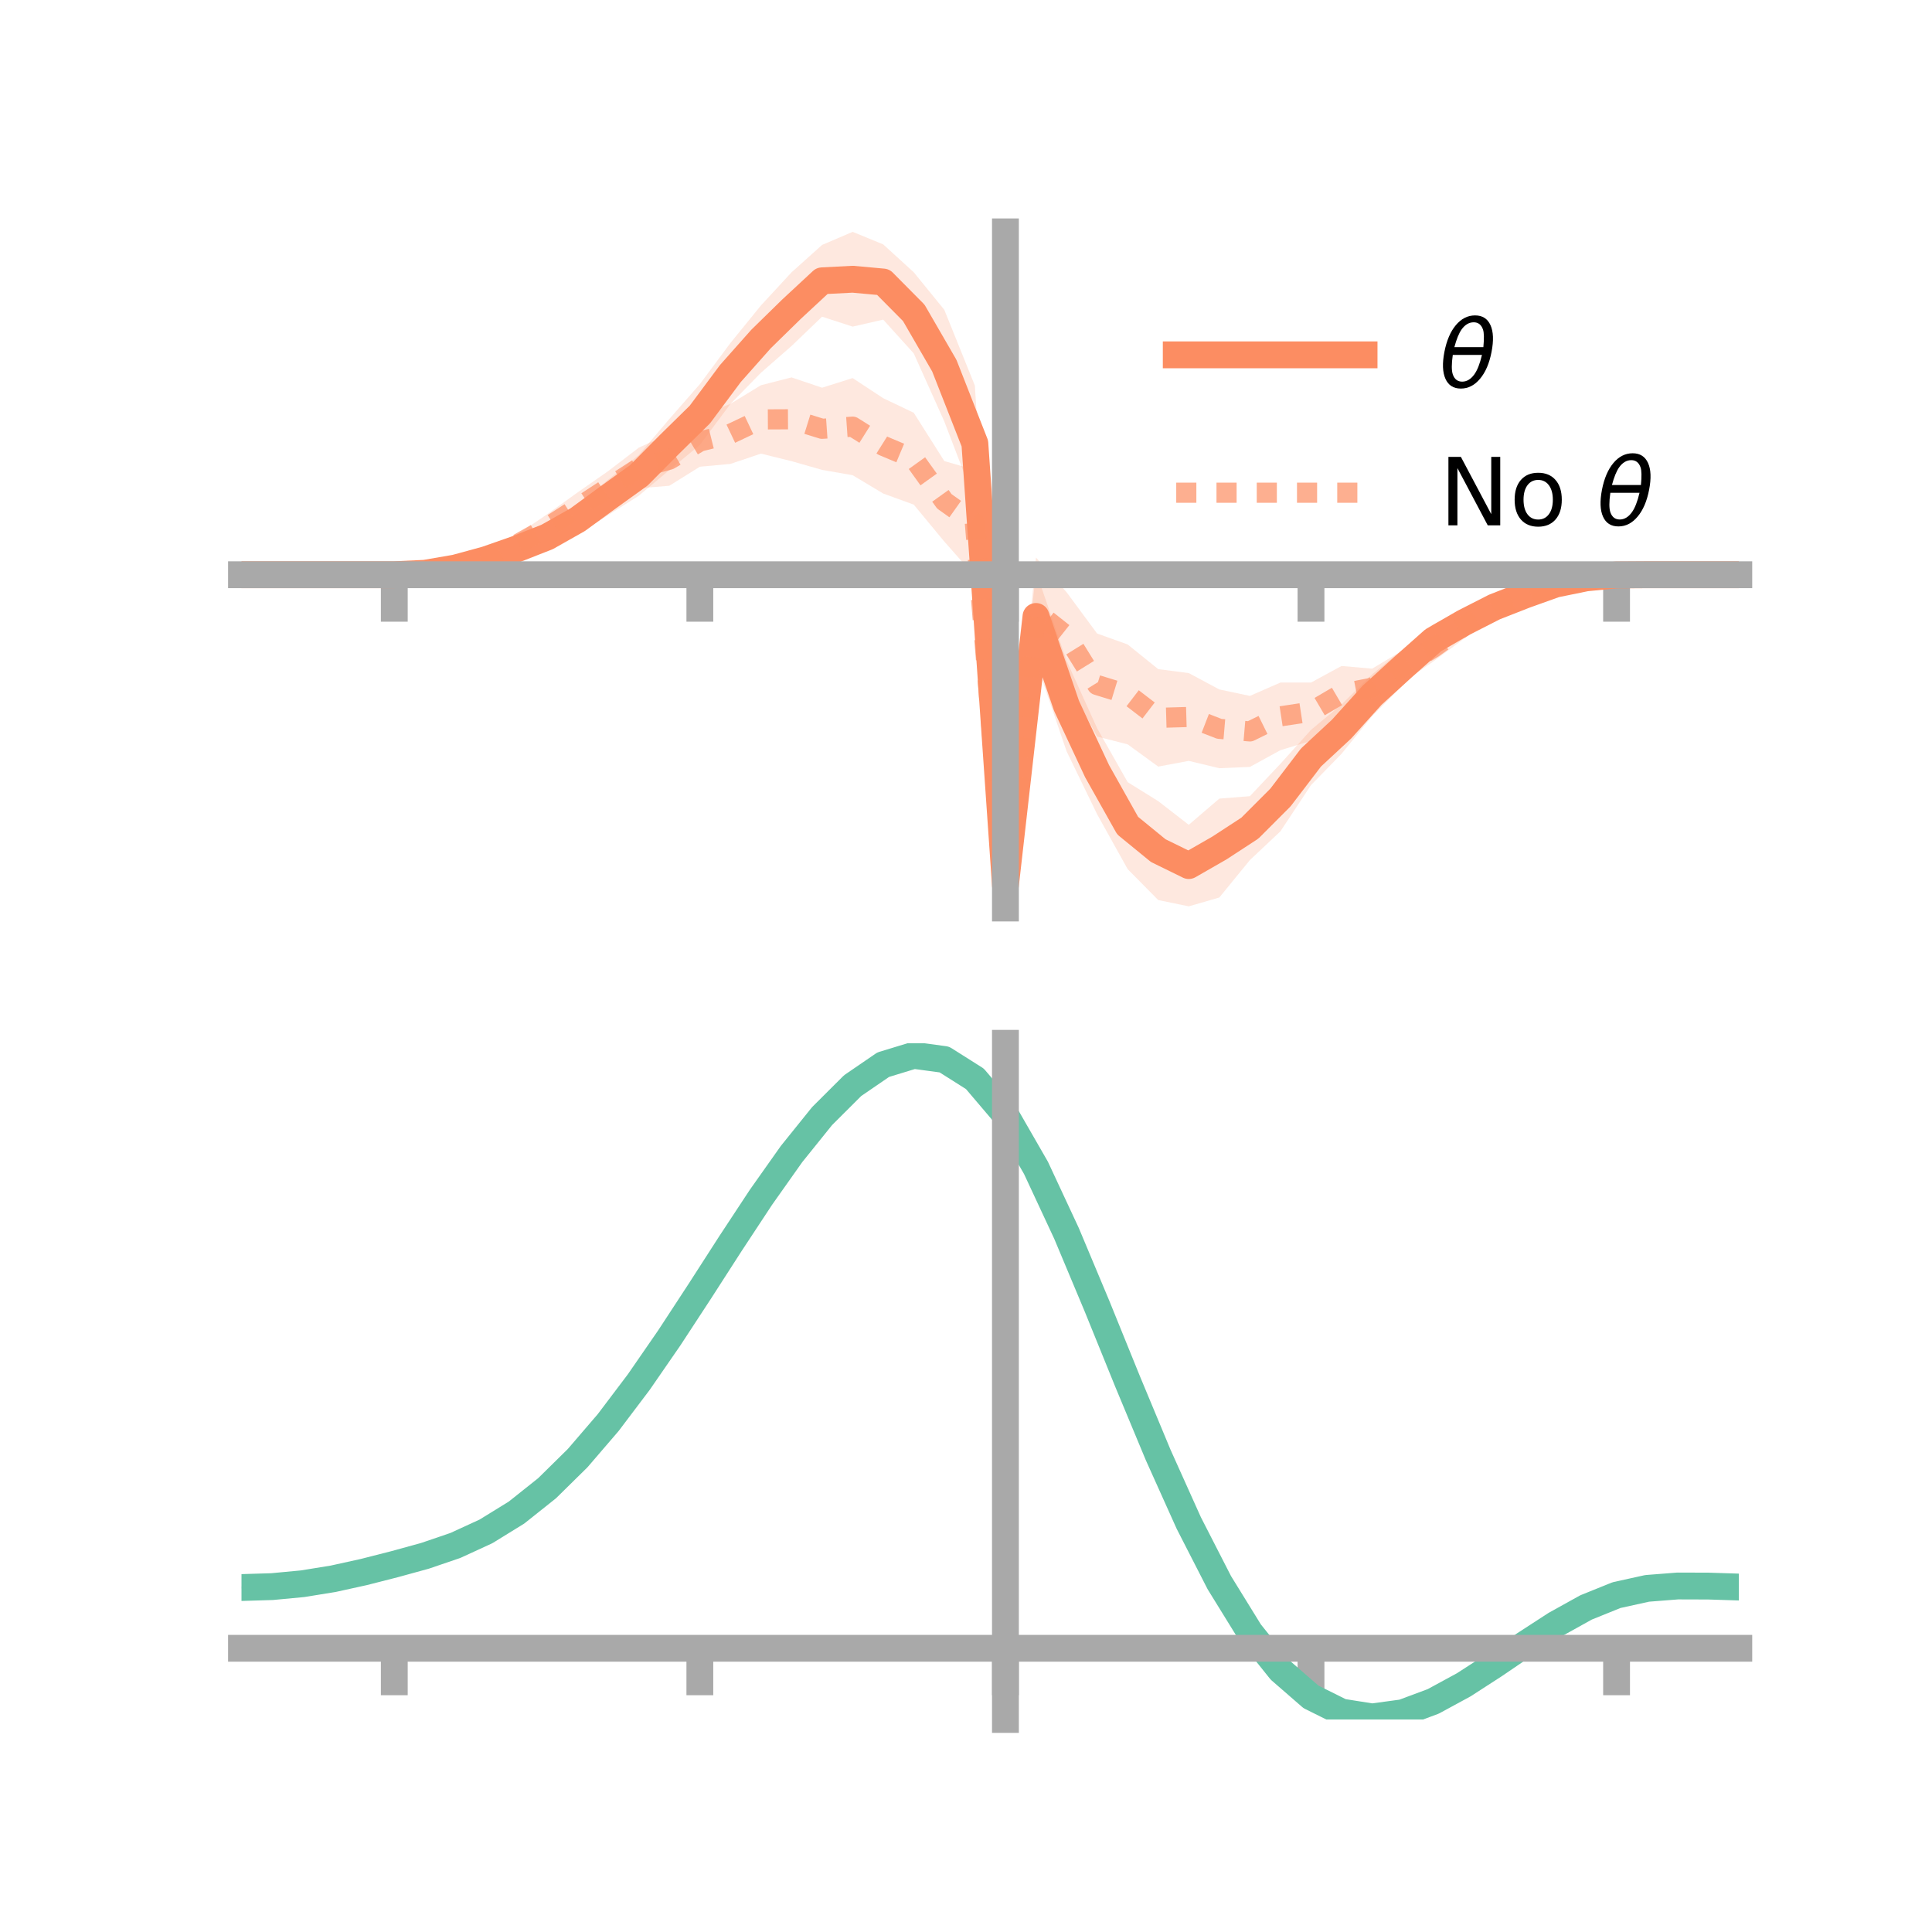 <?xml version="1.0" encoding="utf-8" standalone="no"?>
<!DOCTYPE svg PUBLIC "-//W3C//DTD SVG 1.1//EN"
  "http://www.w3.org/Graphics/SVG/1.1/DTD/svg11.dtd">
<!-- Created with matplotlib (https://matplotlib.org/) -->
<svg height="144pt" version="1.1" viewBox="0 0 144 144" width="144pt" xmlns="http://www.w3.org/2000/svg" xmlns:xlink="http://www.w3.org/1999/xlink">
 <defs>
  <style type="text/css">*{stroke-linecap:butt;stroke-linejoin:round;}</style>
 </defs>
 <g id="figure_1">
  <g id="patch_1">
   <path d="M 0 144 
L 144 144 
L 144 0 
L 0 0 
z
" style="fill:none;"/>
  </g>
  <g id="axes_1">
   <g id="patch_2">
    <path d="M 18 67.68 
L 129.6 67.68 
L 129.6 17.28 
L 18 17.28 
z
" style="fill:none;"/>
   </g>
   <g id="PolyCollection_1">
    <path clip-path="url(#p5d95229893)" d="M 18 42.837 
L 18 42.837 
L 20.278 42.837 
L 22.555 42.837 
L 24.833 42.837 
L 27.11 42.837 
L 29.388 42.835 
L 31.665 42.632 
L 33.943 42.112 
L 36.22 41.287 
L 38.498 40.291 
L 40.776 39.009 
L 43.053 37.621 
L 45.331 35.753 
L 47.608 33.918 
L 49.886 31.233 
L 52.163 28.633 
L 54.441 25.567 
L 56.718 22.765 
L 58.996 20.299 
L 61.273 18.256 
L 63.551 17.28 
L 65.829 18.215 
L 68.106 20.293 
L 70.384 23.092 
L 72.661 28.741 
L 74.939 64.28 
L 77.216 42.592 
L 79.494 49.236 
L 81.771 54.274 
L 84.049 58.296 
L 86.327 59.713 
L 88.604 61.476 
L 90.882 59.523 
L 93.159 59.342 
L 95.437 56.927 
L 97.714 54.402 
L 99.992 52.504 
L 102.269 50.262 
L 104.547 48.412 
L 106.824 46.533 
L 109.102 45.489 
L 111.38 44.7 
L 113.657 43.901 
L 115.935 43.271 
L 118.212 42.98 
L 120.49 42.847 
L 122.767 42.837 
L 125.045 42.837 
L 127.322 42.837 
L 129.6 42.837 
L 129.6 42.837 
L 129.6 42.837 
L 127.322 42.837 
L 125.045 42.837 
L 122.767 42.837 
L 120.49 42.857 
L 118.212 43.166 
L 115.935 43.805 
L 113.657 44.804 
L 111.38 45.792 
L 109.102 47.326 
L 106.824 48.912 
L 104.547 51.079 
L 102.269 53.377 
L 99.992 56.182 
L 97.714 58.519 
L 95.437 61.96 
L 93.159 64.106 
L 90.882 66.894 
L 88.604 67.554 
L 86.327 67.084 
L 84.049 64.778 
L 81.771 60.686 
L 79.494 55.989 
L 77.216 49.302 
L 74.939 67.68 
L 72.661 37.366 
L 70.384 31.416 
L 68.106 26.341 
L 65.829 23.823 
L 63.551 24.344 
L 61.273 23.604 
L 58.996 25.789 
L 56.718 27.781 
L 54.441 30.108 
L 52.163 33.163 
L 49.886 35.036 
L 47.608 36.951 
L 45.331 38.389 
L 43.053 39.853 
L 40.776 41.038 
L 38.498 41.548 
L 36.22 42.146 
L 33.943 42.562 
L 31.665 42.826 
L 29.388 42.837 
L 27.11 42.837 
L 24.833 42.837 
L 22.555 42.837 
L 20.278 42.837 
L 18 42.837 
z
" style="fill:#fc8d62;fill-opacity:0.2;"/>
   </g>
   <g id="PolyCollection_2">
    <path clip-path="url(#p5d95229893)" d="M 18 42.837 
L 18 42.837 
L 20.278 42.837 
L 22.555 42.837 
L 24.833 42.837 
L 27.11 42.837 
L 29.388 42.835 
L 31.665 42.643 
L 33.943 41.962 
L 36.22 41.219 
L 38.498 39.881 
L 40.776 38.334 
L 43.053 36.701 
L 45.331 35.113 
L 47.608 33.369 
L 49.886 32.318 
L 52.163 31.026 
L 54.441 30.1 
L 56.718 28.712 
L 58.996 28.129 
L 61.273 28.898 
L 63.551 28.179 
L 65.829 29.679 
L 68.106 30.765 
L 70.384 34.365 
L 72.661 35.023 
L 74.939 65.488 
L 77.216 41.553 
L 79.494 44.136 
L 81.771 47.218 
L 84.049 48.034 
L 86.327 49.873 
L 88.604 50.168 
L 90.882 51.387 
L 93.159 51.869 
L 95.437 50.872 
L 97.714 50.874 
L 99.992 49.637 
L 102.269 49.839 
L 104.547 48.474 
L 106.824 47.274 
L 109.102 45.692 
L 111.38 44.682 
L 113.657 43.992 
L 115.935 43.393 
L 118.212 42.96 
L 120.49 42.846 
L 122.767 42.837 
L 125.045 42.837 
L 127.322 42.837 
L 129.6 42.837 
L 129.6 42.837 
L 129.6 42.837 
L 127.322 42.837 
L 125.045 42.837 
L 122.767 42.837 
L 120.49 42.857 
L 118.212 43.16 
L 115.935 43.942 
L 113.657 44.845 
L 111.38 46.059 
L 109.102 47.619 
L 106.824 49.308 
L 104.547 50.874 
L 102.269 52.674 
L 99.992 53.776 
L 97.714 55.22 
L 95.437 55.914 
L 93.159 57.162 
L 90.882 57.259 
L 88.604 56.711 
L 86.327 57.137 
L 84.049 55.48 
L 81.771 54.898 
L 79.494 50.624 
L 77.216 49.604 
L 74.939 68.485 
L 72.661 42.945 
L 70.384 40.365 
L 68.106 37.612 
L 65.829 36.784 
L 63.551 35.42 
L 61.273 35.022 
L 58.996 34.373 
L 56.718 33.811 
L 54.441 34.577 
L 52.163 34.787 
L 49.886 36.206 
L 47.608 36.395 
L 45.331 37.596 
L 43.053 38.989 
L 40.776 40.287 
L 38.498 41.323 
L 36.22 41.982 
L 33.943 42.483 
L 31.665 42.81 
L 29.388 42.837 
L 27.11 42.837 
L 24.833 42.837 
L 22.555 42.837 
L 20.278 42.837 
L 18 42.837 
z
" style="fill:#fc8d62;fill-opacity:0.2;"/>
   </g>
   <g id="matplotlib.axis_1">
    <g id="xtick_1">
     <g id="line2d_1">
      <defs>
       <path d="M 0 0 
L 0 3.5 
" id="m067da1c8f9" style="stroke:#a9a9a9;stroke-width:2;"/>
      </defs>
      <g>
       <use style="fill:#a9a9a9;stroke:#a9a9a9;stroke-width:2;" x="29.388" xlink:href="#m067da1c8f9" y="42.837"/>
      </g>
     </g>
    </g>
    <g id="xtick_2">
     <g id="line2d_2">
      <g>
       <use style="fill:#a9a9a9;stroke:#a9a9a9;stroke-width:2;" x="52.163" xlink:href="#m067da1c8f9" y="42.837"/>
      </g>
     </g>
    </g>
    <g id="xtick_3">
     <g id="line2d_3">
      <g>
       <use style="fill:#a9a9a9;stroke:#a9a9a9;stroke-width:2;" x="74.939" xlink:href="#m067da1c8f9" y="42.837"/>
      </g>
     </g>
    </g>
    <g id="xtick_4">
     <g id="line2d_4">
      <g>
       <use style="fill:#a9a9a9;stroke:#a9a9a9;stroke-width:2;" x="97.714" xlink:href="#m067da1c8f9" y="42.837"/>
      </g>
     </g>
    </g>
    <g id="xtick_5">
     <g id="line2d_5">
      <g>
       <use style="fill:#a9a9a9;stroke:#a9a9a9;stroke-width:2;" x="120.49" xlink:href="#m067da1c8f9" y="42.837"/>
      </g>
     </g>
    </g>
   </g>
   <g id="matplotlib.axis_2"/>
   <g id="line2d_6">
    <path clip-path="url(#p5d95229893)" d="M 18 42.837 
L 20.278 42.837 
L 22.555 42.837 
L 24.833 42.837 
L 27.11 42.837 
L 29.388 42.836 
L 31.665 42.729 
L 33.943 42.337 
L 36.22 41.716 
L 38.498 40.919 
L 40.776 40.024 
L 43.053 38.737 
L 45.331 37.071 
L 47.608 35.435 
L 49.886 33.135 
L 52.163 30.898 
L 54.441 27.838 
L 56.718 25.273 
L 58.996 23.044 
L 61.273 20.93 
L 63.551 20.812 
L 65.829 21.019 
L 68.106 23.317 
L 70.384 27.254 
L 72.661 33.054 
L 74.939 65.98 
L 77.216 45.947 
L 79.494 52.612 
L 81.771 57.48 
L 84.049 61.537 
L 86.327 63.399 
L 88.604 64.515 
L 90.882 63.209 
L 93.159 61.724 
L 95.437 59.443 
L 97.714 56.46 
L 99.992 54.343 
L 102.269 51.819 
L 104.547 49.746 
L 106.824 47.723 
L 109.102 46.408 
L 111.38 45.246 
L 113.657 44.353 
L 115.935 43.538 
L 118.212 43.073 
L 120.49 42.852 
L 122.767 42.837 
L 125.045 42.837 
L 127.322 42.837 
L 129.6 42.837 
" style="fill:none;stroke:#fc8d62;stroke-linecap:square;stroke-width:2;"/>
   </g>
   <g id="line2d_7">
    <path clip-path="url(#p5d95229893)" d="M 18 42.837 
L 20.278 42.837 
L 22.555 42.837 
L 24.833 42.837 
L 27.11 42.837 
L 29.388 42.836 
L 31.665 42.726 
L 33.943 42.223 
L 36.22 41.6 
L 38.498 40.602 
L 40.776 39.311 
L 43.053 37.845 
L 45.331 36.355 
L 47.608 34.882 
L 49.886 34.262 
L 52.163 32.907 
L 54.441 32.339 
L 56.718 31.261 
L 58.996 31.251 
L 61.273 31.96 
L 63.551 31.799 
L 65.829 33.231 
L 68.106 34.189 
L 70.384 37.365 
L 72.661 38.984 
L 74.939 66.986 
L 77.216 45.579 
L 79.494 47.38 
L 81.771 51.058 
L 84.049 51.757 
L 86.327 53.505 
L 88.604 53.439 
L 90.882 54.323 
L 93.159 54.516 
L 95.437 53.393 
L 97.714 53.047 
L 99.992 51.707 
L 102.269 51.257 
L 104.547 49.674 
L 106.824 48.291 
L 109.102 46.655 
L 111.38 45.37 
L 113.657 44.419 
L 115.935 43.667 
L 118.212 43.06 
L 120.49 42.851 
L 122.767 42.837 
L 125.045 42.837 
L 127.322 42.837 
L 129.6 42.837 
" style="fill:none;stroke:#fc8d62;stroke-dasharray:1.5,1.5;stroke-dashoffset:0;stroke-opacity:0.7;stroke-width:1.5;"/>
   </g>
   <g id="patch_3">
    <path d="M 74.939 67.68 
L 74.939 17.28 
" style="fill:none;stroke:#a9a9a9;stroke-linecap:square;stroke-linejoin:miter;stroke-width:2;"/>
   </g>
   <g id="patch_4">
    <path d="M 129.6 67.68 
L 129.6 17.28 
" style="fill:none;"/>
   </g>
   <g id="patch_5">
    <path d="M 18 42.837 
L 129.6 42.837 
" style="fill:none;stroke:#a9a9a9;stroke-linecap:square;stroke-linejoin:miter;stroke-width:2;"/>
   </g>
   <g id="patch_6">
    <path d="M 18 17.28 
L 129.6 17.28 
" style="fill:none;"/>
   </g>
   <g id="legend_1">
    <g id="line2d_8">
     <path d="M 87.67 26.449 
L 101.67 26.449 
" style="fill:none;stroke:#fc8d62;stroke-linecap:square;stroke-width:2;"/>
    </g>
    <g id="line2d_9"/>
    <g id="text_1">
     <!-- $\theta$ -->
     <g transform="translate(107.27 28.899)scale(0.07 -0.07)">
      <defs>
       <path d="M 45.516 34.672 
L 14.453 34.672 
Q 12.359 20.062 14.5 13.875 
Q 17.188 6.25 24.469 6.25 
Q 31.781 6.25 37.359 13.922 
Q 42.234 20.656 45.516 34.672 
z
M 47.016 42.969 
Q 48.344 56.844 46.625 61.719 
Q 43.953 69.438 36.766 69.438 
Q 29.297 69.438 23.828 61.812 
Q 19.531 55.672 16.156 42.969 
z
M 38.188 76.766 
Q 49.906 76.766 54.594 66.406 
Q 59.281 56.109 55.719 37.844 
Q 52.203 19.625 43.453 9.281 
Q 34.766 -1.125 23.047 -1.125 
Q 11.281 -1.125 6.641 9.281 
Q 2 19.625 5.516 37.844 
Q 9.078 56.109 17.719 66.406 
Q 26.422 76.766 38.188 76.766 
z
" id="DejaVuSans-Oblique-952"/>
      </defs>
      <use transform="translate(0 0.234)" xlink:href="#DejaVuSans-Oblique-952"/>
     </g>
    </g>
    <g id="line2d_10">
     <path d="M 87.67 36.724 
L 101.67 36.724 
" style="fill:none;stroke:#fc8d62;stroke-dasharray:1.5,1.5;stroke-dashoffset:0;stroke-opacity:0.7;stroke-width:1.5;"/>
    </g>
    <g id="line2d_11"/>
    <g id="text_2">
     <!-- No $\theta$ -->
     <g transform="translate(107.27 39.174)scale(0.07 -0.07)">
      <defs>
       <path d="M 9.812 72.906 
L 23.094 72.906 
L 55.422 11.922 
L 55.422 72.906 
L 64.984 72.906 
L 64.984 0 
L 51.703 0 
L 19.391 60.984 
L 19.391 0 
L 9.812 0 
z
" id="DejaVuSans-78"/>
       <path d="M 30.609 48.391 
Q 23.391 48.391 19.188 42.75 
Q 14.984 37.109 14.984 27.297 
Q 14.984 17.484 19.156 11.844 
Q 23.344 6.203 30.609 6.203 
Q 37.797 6.203 41.984 11.859 
Q 46.188 17.531 46.188 27.297 
Q 46.188 37.016 41.984 42.703 
Q 37.797 48.391 30.609 48.391 
z
M 30.609 56 
Q 42.328 56 49.016 48.375 
Q 55.719 40.766 55.719 27.297 
Q 55.719 13.875 49.016 6.219 
Q 42.328 -1.422 30.609 -1.422 
Q 18.844 -1.422 12.172 6.219 
Q 5.516 13.875 5.516 27.297 
Q 5.516 40.766 12.172 48.375 
Q 18.844 56 30.609 56 
z
" id="DejaVuSans-111"/>
       <path id="DejaVuSans-32"/>
      </defs>
      <use transform="translate(0 0.234)" xlink:href="#DejaVuSans-78"/>
      <use transform="translate(74.805 0.234)" xlink:href="#DejaVuSans-111"/>
      <use transform="translate(135.986 0.234)" xlink:href="#DejaVuSans-32"/>
      <use transform="translate(167.773 0.234)" xlink:href="#DejaVuSans-Oblique-952"/>
     </g>
    </g>
   </g>
  </g>
  <g id="axes_2">
   <g id="patch_7">
    <path d="M 18 128.16 
L 129.6 128.16 
L 129.6 77.76 
L 18 77.76 
z
" style="fill:none;"/>
   </g>
   <g id="PolyCollection_3">
    <path clip-path="url(#p81f0fdbafb)" d="M 18 118.402 
L 18 118.249 
L 20.278 118.182 
L 22.555 117.962 
L 24.833 117.58 
L 27.11 117.063 
L 29.388 116.465 
L 31.665 115.823 
L 33.943 115.031 
L 36.22 113.966 
L 38.498 112.541 
L 40.776 110.698 
L 43.053 108.419 
L 45.331 105.718 
L 47.608 102.642 
L 49.886 99.273 
L 52.163 95.715 
L 54.441 92.097 
L 56.718 88.563 
L 58.996 85.27 
L 61.273 82.381 
L 63.551 80.061 
L 65.829 78.47 
L 68.106 77.76 
L 70.384 78.073 
L 72.661 79.537 
L 74.939 82.258 
L 77.216 86.274 
L 79.494 91.234 
L 81.771 96.747 
L 84.049 102.443 
L 86.327 107.997 
L 88.604 113.137 
L 90.882 117.652 
L 93.159 121.393 
L 95.437 124.275 
L 97.714 126.271 
L 99.992 127.413 
L 102.269 127.778 
L 104.547 127.475 
L 106.824 126.639 
L 109.102 125.416 
L 111.38 123.961 
L 113.657 122.428 
L 115.935 120.962 
L 118.212 119.704 
L 120.49 118.785 
L 122.767 118.285 
L 125.045 118.111 
L 127.322 118.125 
L 129.6 118.205 
L 129.6 118.372 
L 129.6 118.372 
L 127.322 118.31 
L 125.045 118.31 
L 122.767 118.493 
L 120.49 118.995 
L 118.212 119.917 
L 115.935 121.186 
L 113.657 122.676 
L 111.38 124.243 
L 109.102 125.733 
L 106.824 126.986 
L 104.547 127.844 
L 102.269 128.16 
L 99.992 127.805 
L 97.714 126.68 
L 95.437 124.722 
L 93.159 121.911 
L 90.882 118.275 
L 88.604 113.893 
L 86.327 108.907 
L 84.049 103.519 
L 81.771 97.99 
L 79.494 92.636 
L 77.216 87.817 
L 74.939 83.918 
L 72.661 81.281 
L 70.384 79.865 
L 68.106 79.561 
L 65.829 80.243 
L 63.551 81.77 
L 61.273 83.995 
L 58.996 86.762 
L 56.718 89.914 
L 54.441 93.294 
L 52.163 96.755 
L 49.886 100.16 
L 47.608 103.389 
L 45.331 106.342 
L 43.053 108.945 
L 40.776 111.149 
L 38.498 112.935 
L 36.22 114.319 
L 33.943 115.348 
L 31.665 116.108 
L 29.388 116.717 
L 27.11 117.281 
L 24.833 117.766 
L 22.555 118.123 
L 20.278 118.332 
L 18 118.402 
z
" style="fill:#66c2a5;fill-opacity:0.2;"/>
   </g>
   <g id="matplotlib.axis_3">
    <g id="xtick_6">
     <g id="line2d_12">
      <g>
       <use style="fill:#a9a9a9;stroke:#a9a9a9;stroke-width:2;" x="29.388" xlink:href="#m067da1c8f9" y="122.853"/>
      </g>
     </g>
    </g>
    <g id="xtick_7">
     <g id="line2d_13">
      <g>
       <use style="fill:#a9a9a9;stroke:#a9a9a9;stroke-width:2;" x="52.163" xlink:href="#m067da1c8f9" y="122.853"/>
      </g>
     </g>
    </g>
    <g id="xtick_8">
     <g id="line2d_14">
      <g>
       <use style="fill:#a9a9a9;stroke:#a9a9a9;stroke-width:2;" x="74.939" xlink:href="#m067da1c8f9" y="122.853"/>
      </g>
     </g>
    </g>
    <g id="xtick_9">
     <g id="line2d_15">
      <g>
       <use style="fill:#a9a9a9;stroke:#a9a9a9;stroke-width:2;" x="97.714" xlink:href="#m067da1c8f9" y="122.853"/>
      </g>
     </g>
    </g>
    <g id="xtick_10">
     <g id="line2d_16">
      <g>
       <use style="fill:#a9a9a9;stroke:#a9a9a9;stroke-width:2;" x="120.49" xlink:href="#m067da1c8f9" y="122.853"/>
      </g>
     </g>
    </g>
   </g>
   <g id="matplotlib.axis_4"/>
   <g id="line2d_17">
    <path clip-path="url(#p81f0fdbafb)" d="M 18 118.326 
L 20.278 118.257 
L 22.555 118.042 
L 24.833 117.673 
L 27.11 117.172 
L 29.388 116.591 
L 31.665 115.966 
L 33.943 115.189 
L 36.22 114.142 
L 38.498 112.738 
L 40.776 110.924 
L 43.053 108.682 
L 45.331 106.03 
L 47.608 103.016 
L 49.886 99.716 
L 52.163 96.235 
L 54.441 92.695 
L 56.718 89.238 
L 58.996 86.016 
L 61.273 83.188 
L 63.551 80.916 
L 65.829 79.356 
L 68.106 78.661 
L 70.384 78.969 
L 72.661 80.409 
L 74.939 83.088 
L 77.216 87.046 
L 79.494 91.935 
L 81.771 97.368 
L 84.049 102.981 
L 86.327 108.452 
L 88.604 113.515 
L 90.882 117.963 
L 93.159 121.652 
L 95.437 124.498 
L 97.714 126.476 
L 99.992 127.609 
L 102.269 127.969 
L 104.547 127.66 
L 106.824 126.812 
L 109.102 125.574 
L 111.38 124.102 
L 113.657 122.552 
L 115.935 121.074 
L 118.212 119.81 
L 120.49 118.89 
L 122.767 118.389 
L 125.045 118.21 
L 127.322 118.217 
L 129.6 118.289 
" style="fill:none;stroke:#66c2a5;stroke-linecap:square;stroke-width:2;"/>
   </g>
   <g id="patch_8">
    <path d="M 74.939 128.16 
L 74.939 77.76 
" style="fill:none;stroke:#a9a9a9;stroke-linecap:square;stroke-linejoin:miter;stroke-width:2;"/>
   </g>
   <g id="patch_9">
    <path d="M 129.6 128.16 
L 129.6 77.76 
" style="fill:none;"/>
   </g>
   <g id="patch_10">
    <path d="M 18 122.853 
L 129.6 122.853 
" style="fill:none;stroke:#a9a9a9;stroke-linecap:square;stroke-linejoin:miter;stroke-width:2;"/>
   </g>
   <g id="patch_11">
    <path d="M 18 77.76 
L 129.6 77.76 
" style="fill:none;"/>
   </g>
  </g>
 </g>
 <defs>
  <clipPath id="p5d95229893">
   <rect height="50.4" width="111.6" x="18" y="17.28"/>
  </clipPath>
  <clipPath id="p81f0fdbafb">
   <rect height="50.4" width="111.6" x="18" y="77.76"/>
  </clipPath>
 </defs>
</svg>
